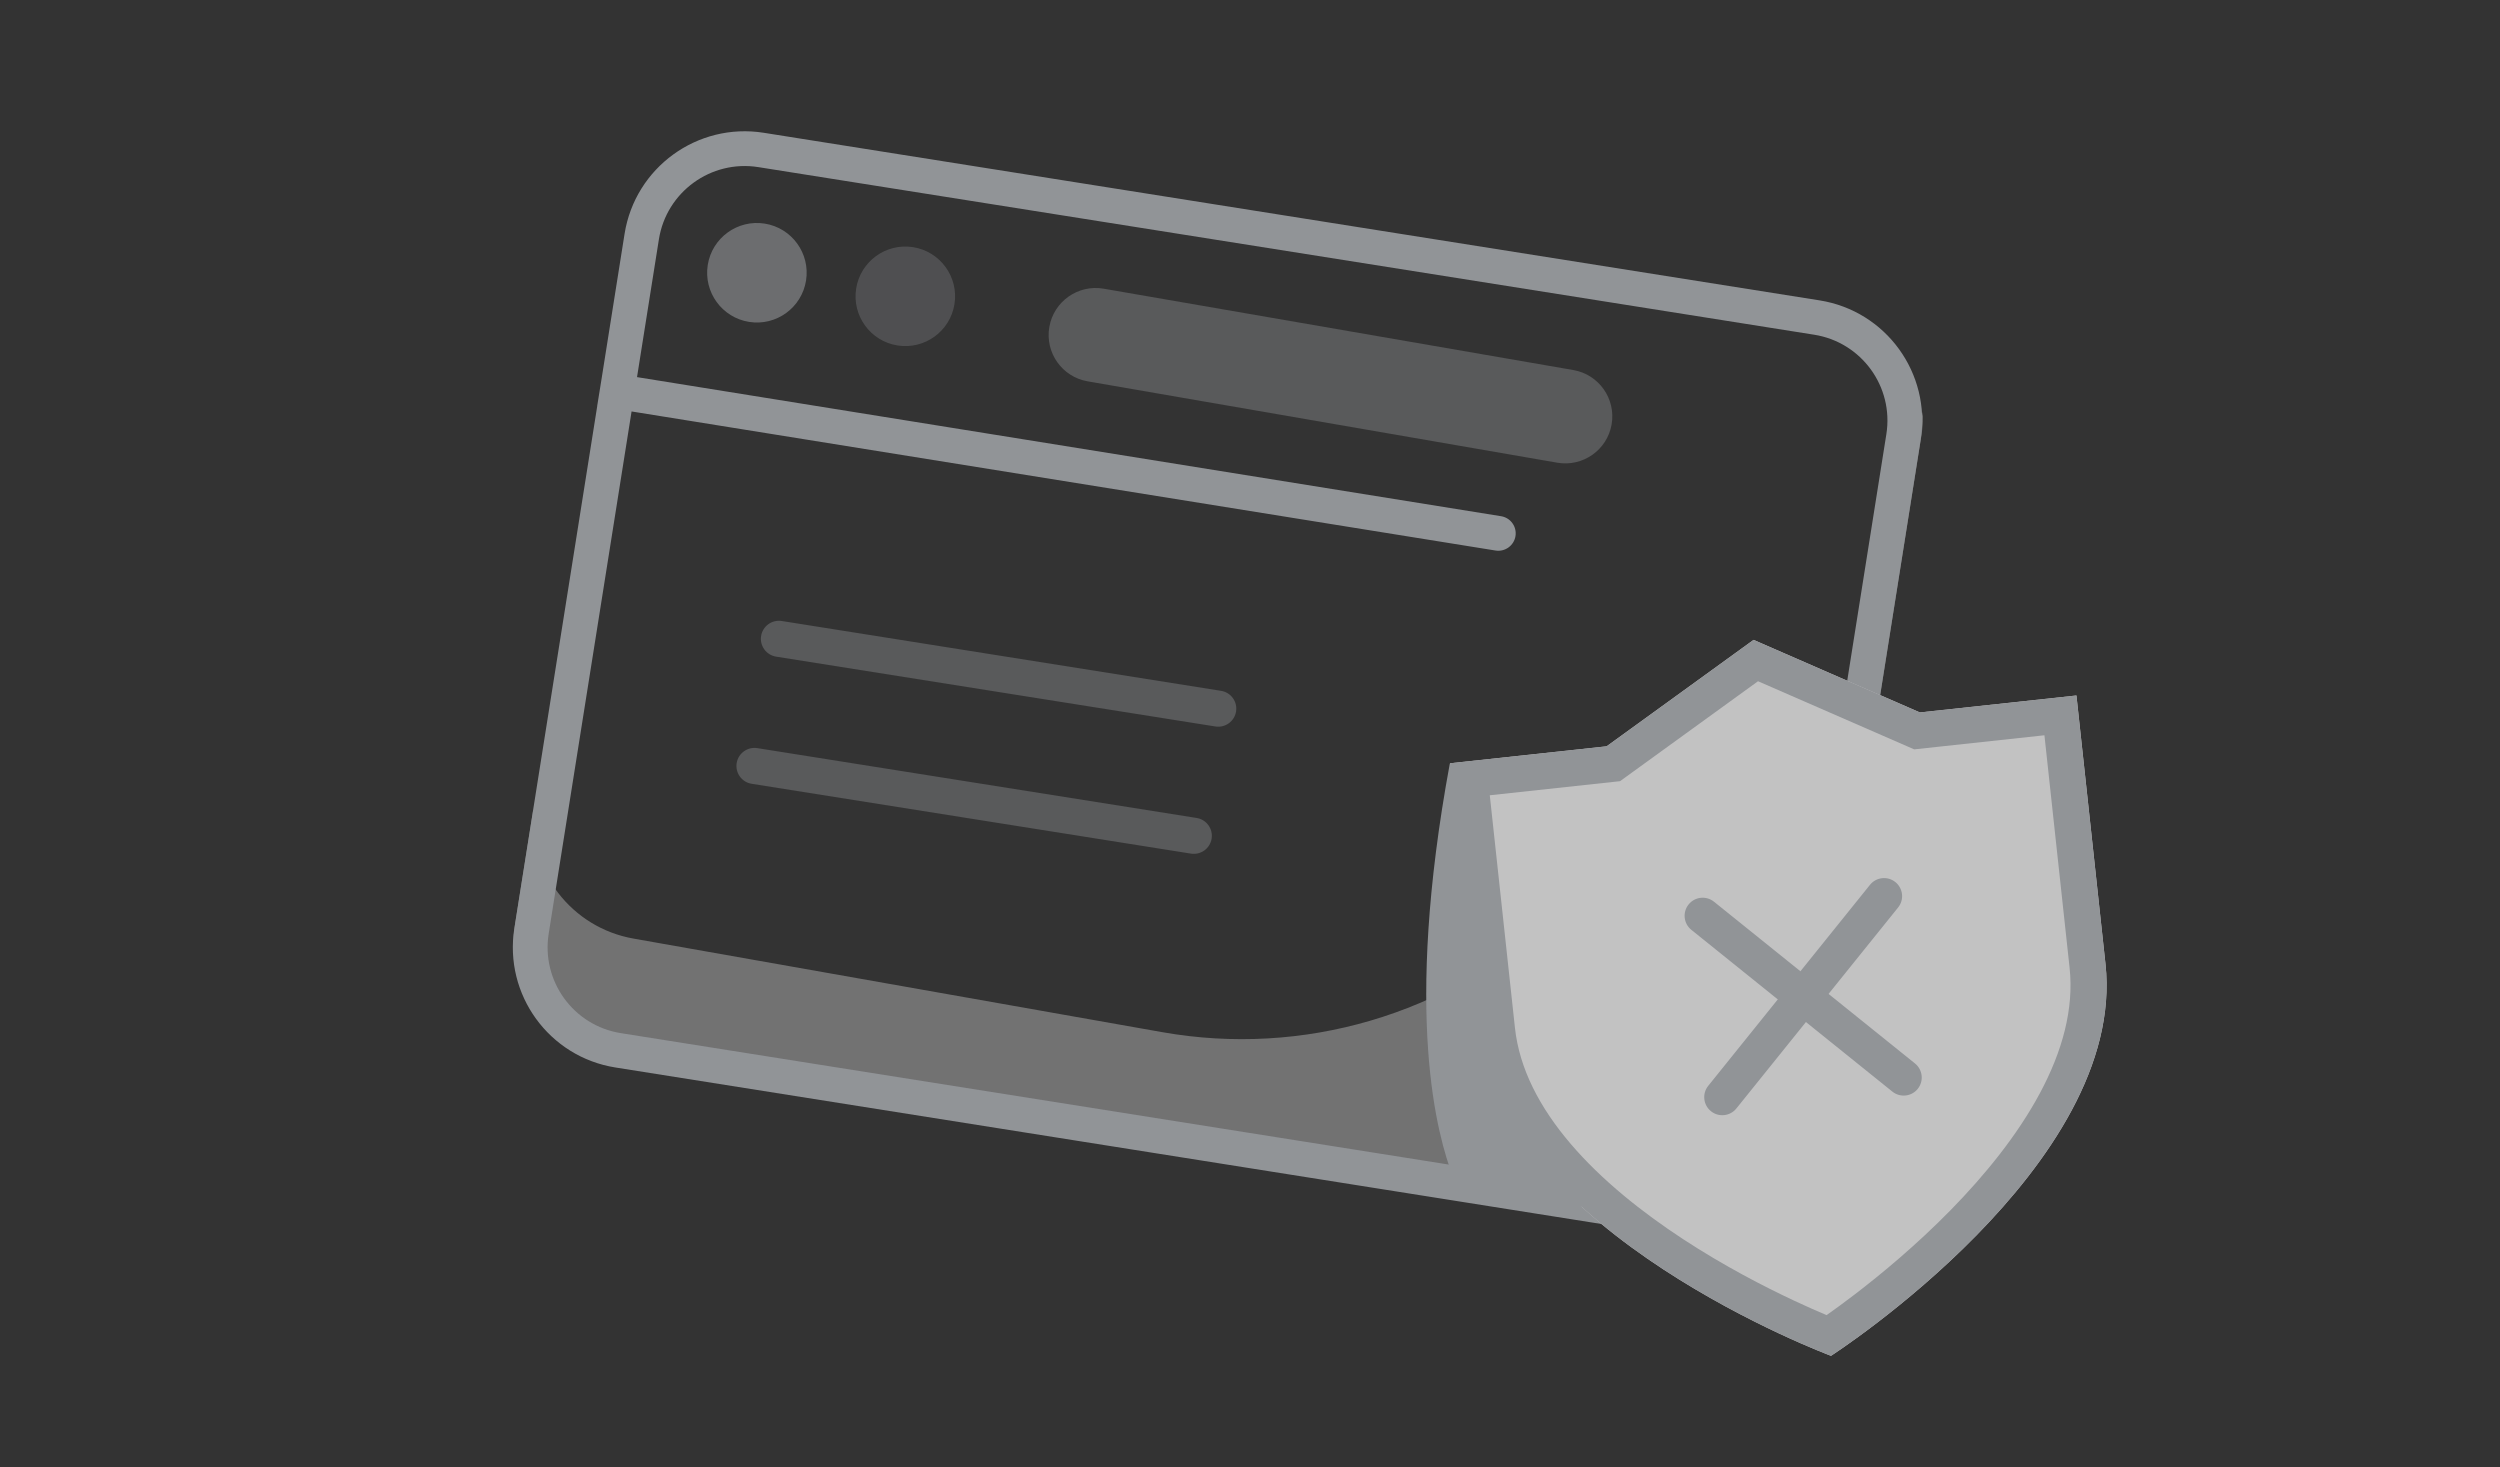 <svg width="184" height="108" viewBox="0 0 184 108" fill="none" xmlns="http://www.w3.org/2000/svg">
<rect x="0" y="0" width="184" height="108" fill="#333333" stroke="none"/>
<g clip-path="url(#clip0_1131_374426)">
<g opacity="0.7">
<path opacity="0.4" d="M77.23 24.066C77.556 22.183 79.347 20.921 81.23 21.247L115.797 27.235C117.68 27.562 118.942 29.353 118.616 31.236C118.29 33.119 116.499 34.381 114.616 34.055L80.049 28.066C78.165 27.74 76.903 25.949 77.23 24.066Z" fill="#B9BDC2"/>
<path opacity="0.5" fill-rule="evenodd" clip-rule="evenodd" d="M39.255 59.549L37.908 68.032C37.133 72.916 40.463 77.504 45.347 78.279L123.056 90.614C127.94 91.389 132.527 88.058 133.302 83.174L141.415 32.067C141.51 31.466 141.543 30.869 141.519 30.283L138.149 50.345C137.646 53.334 133.247 52.992 133.214 49.96L114.212 67.546C106.501 74.683 95.894 77.799 85.548 75.968L46.62 69.079C42.042 68.269 38.886 64.108 39.255 59.549Z" fill="#E6E6E8"/>
<g style="mix-blend-mode:multiply" opacity="0.6">
<path d="M59.325 20.648C59.008 22.646 57.132 24.009 55.134 23.692C53.136 23.375 51.774 21.498 52.091 19.5C52.408 17.502 54.285 16.14 56.282 16.457C58.28 16.774 59.643 18.651 59.325 20.648Z" fill="#B9BDC2"/>
</g>
<path opacity="0.3" d="M70.249 22.383C69.931 24.381 68.055 25.743 66.057 25.426C64.059 25.109 62.697 23.232 63.014 21.235C63.331 19.237 65.208 17.874 67.206 18.191C69.203 18.509 70.566 20.385 70.249 22.383Z" fill="#B9BDC2"/>
<path fill-rule="evenodd" clip-rule="evenodd" d="M55.814 12.3L133.522 24.635C137.011 25.189 139.39 28.465 138.836 31.954L130.724 83.061C130.17 86.549 126.893 88.929 123.405 88.375L45.697 76.04C42.208 75.487 39.829 72.21 40.383 68.721L46.484 30.283L110.073 40.519C110.77 40.631 111.427 40.156 111.539 39.459C111.651 38.761 111.177 38.105 110.479 37.993L46.885 27.756L48.495 17.614C49.049 14.126 52.326 11.746 55.814 12.3ZM44.254 28.017L45.968 17.213C46.744 12.329 51.331 8.998 56.215 9.773L133.923 22.108C138.807 22.883 142.138 27.471 141.363 32.355L133.251 83.462C132.475 88.346 127.888 91.677 123.004 90.902L45.296 78.567C40.412 77.792 37.081 73.204 37.856 68.32L43.958 29.876L43.954 29.876L44.254 28.017Z" fill="#B9BDC2"/>
<path opacity="0.4" fill-rule="evenodd" clip-rule="evenodd" d="M56.017 46.808C56.132 46.084 56.813 45.59 57.538 45.705L89.871 50.845C90.596 50.96 91.09 51.641 90.975 52.366C90.859 53.09 90.178 53.584 89.454 53.469L57.121 48.329C56.396 48.214 55.902 47.533 56.017 46.808Z" fill="#B9BDC2"/>
<path opacity="0.4" fill-rule="evenodd" clip-rule="evenodd" d="M54.218 56.166C54.334 55.441 55.015 54.947 55.739 55.062L88.072 60.202C88.797 60.318 89.291 60.998 89.176 61.723C89.061 62.448 88.38 62.942 87.655 62.827L55.322 57.687C54.597 57.571 54.103 56.891 54.218 56.166Z" fill="#B9BDC2"/>
<path d="M154.964 70.947C156.567 85.767 134.762 99.788 134.762 99.788C134.762 99.788 110.462 90.755 108.858 75.936L106.721 56.176L118.247 54.929L129.061 47.096L141.3 52.435L152.826 51.188L154.964 70.947Z" fill="white"/>
<path fill-rule="evenodd" clip-rule="evenodd" d="M141.3 52.435L129.061 47.096L118.247 54.929L106.721 56.176L108.858 75.936C110.462 90.755 134.762 99.788 134.762 99.788C134.762 99.788 156.567 85.767 154.964 70.947L152.826 51.188L141.3 52.435ZM150.47 54.116L140.884 55.153L129.39 50.139L119.234 57.495L109.648 58.532L111.5 75.65C111.826 78.656 113.319 81.515 115.603 84.189C117.886 86.862 120.853 89.222 123.867 91.196C126.87 93.163 129.84 94.696 132.067 95.738C133.017 96.183 133.826 96.536 134.438 96.793C134.98 96.411 135.695 95.893 136.528 95.255C138.48 93.761 141.053 91.628 143.566 89.065C146.088 86.491 148.482 83.552 150.141 80.452C151.8 77.351 152.647 74.24 152.322 71.233L150.47 54.116Z" fill="#B9BDC2"/>
<path fill-rule="evenodd" clip-rule="evenodd" d="M124.281 66.568C124.741 65.996 125.577 65.906 126.149 66.366L140.944 78.272C141.515 78.732 141.606 79.568 141.146 80.14C140.686 80.711 139.849 80.802 139.278 80.342L124.483 68.436C123.911 67.976 123.821 67.139 124.281 66.568Z" fill="#B9BDC2"/>
<path fill-rule="evenodd" clip-rule="evenodd" d="M125.927 81.786C126.499 82.246 127.336 82.156 127.796 81.584L139.702 66.789C140.162 66.218 140.071 65.381 139.499 64.921C138.928 64.461 138.091 64.552 137.631 65.123L125.725 79.918C125.265 80.49 125.356 81.326 125.927 81.786Z" fill="#B9BDC2"/>
<path d="M110.936 78.635C108.514 74.232 107.038 56.628 106.708 56.188C103.278 74.763 105.791 83.621 106.948 86.63L118.505 89.295C116.817 87.644 112.873 82.157 110.936 78.635Z" fill="#B9BDC2"/>
</g>
</g>
<defs>
<clipPath id="clip0_1131_374426">
<rect width="131.814" height="108" fill="white" transform="translate(26)"/>
</clipPath>
</defs>
</svg>
